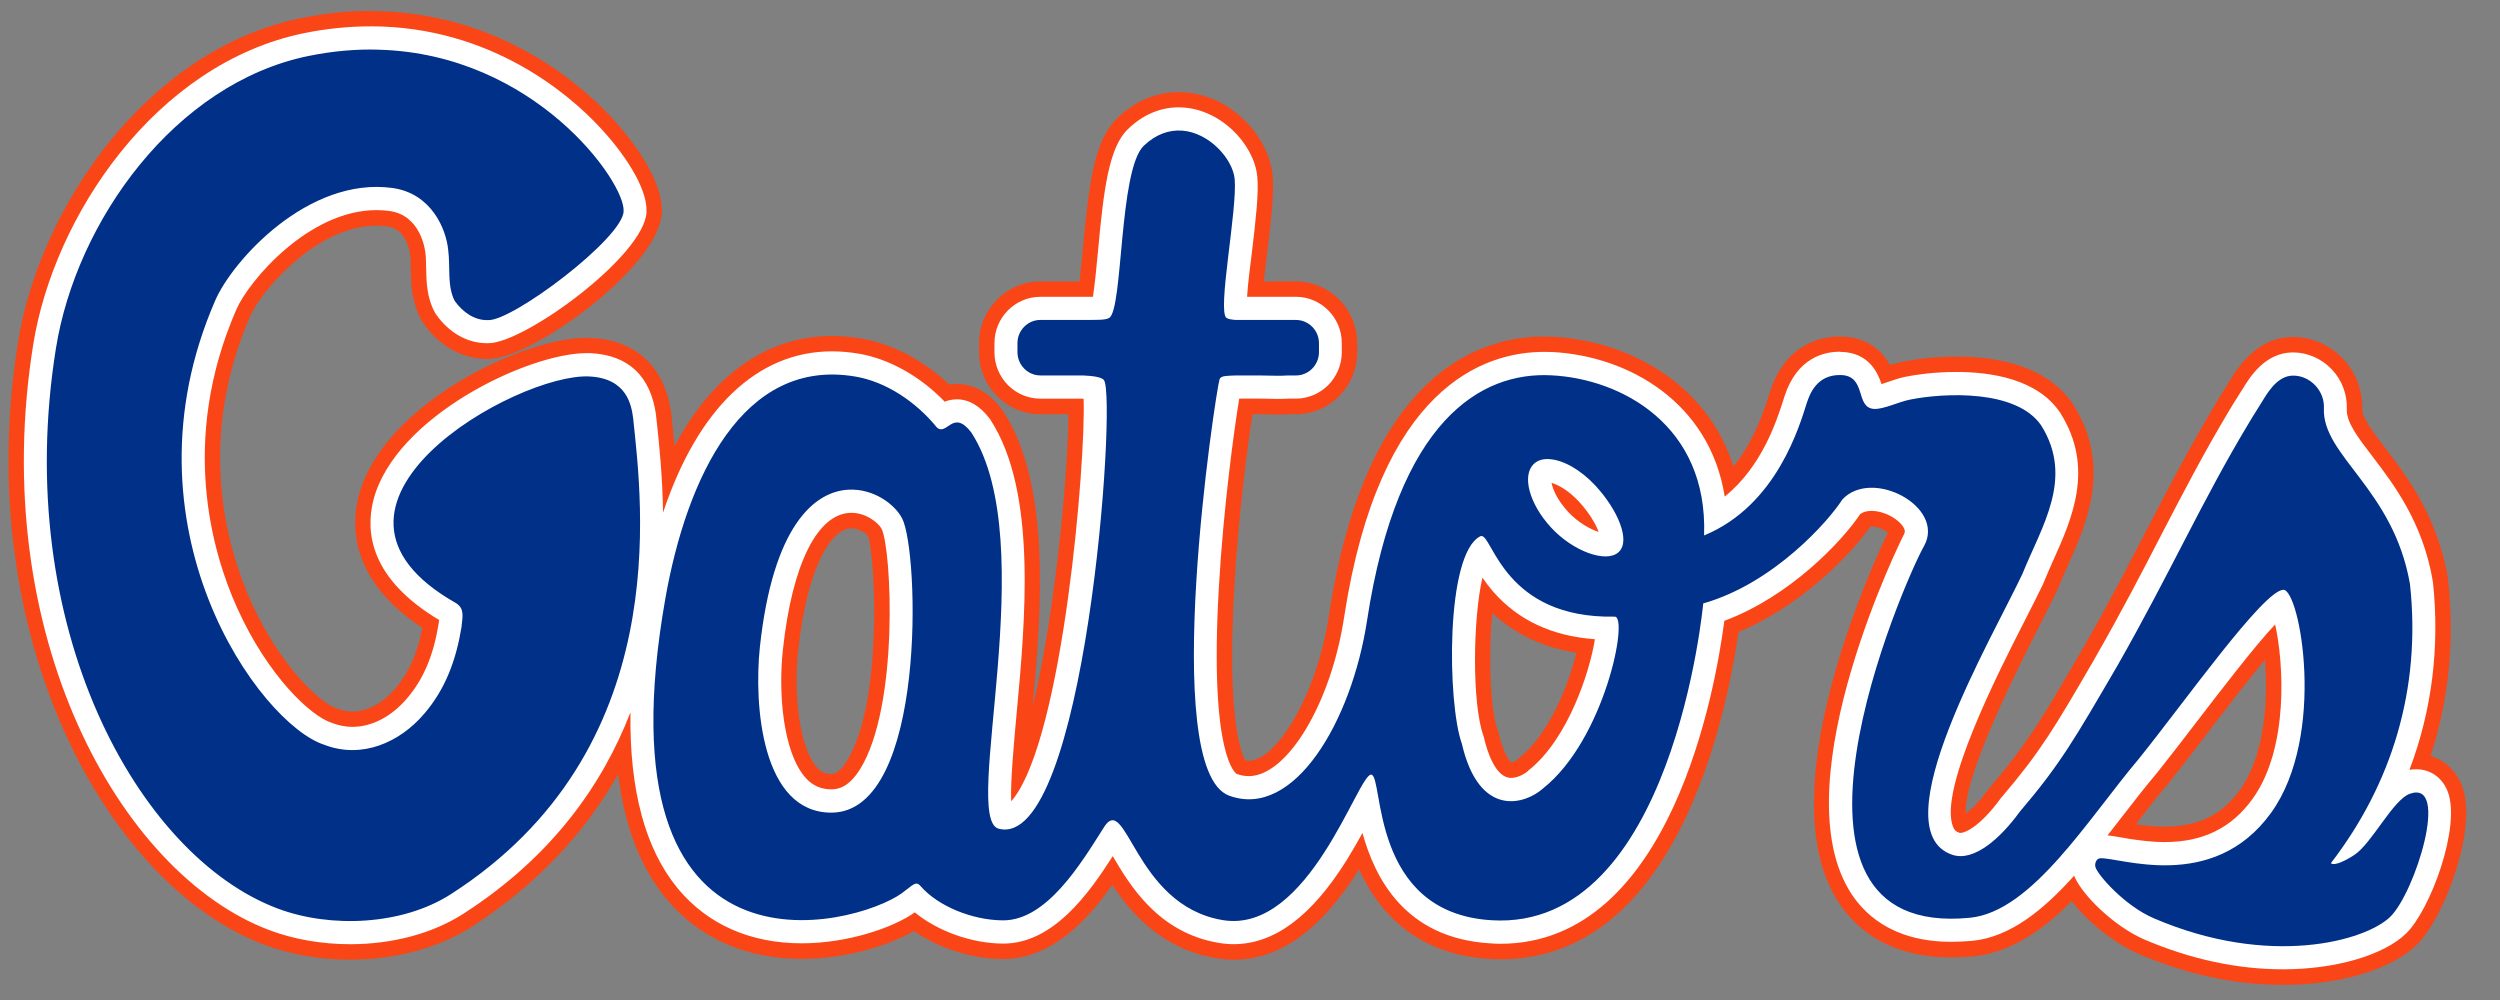 <svg height="28pt" viewBox="0 0 70 28" width="70pt" xmlns="http://www.w3.org/2000/svg"><rect x="0" y="0" width="70" height="28" fill="#808080" stroke="none"/><path d="m10.383.305c-.645 0-1.301.066-1.957.203-4.344.887-7.324 5.336-7.922 9.074-1.328 8.312 2.539 15.23 6.887 16.867.73.277 1.566.422 2.414.422 1.266 0 2.473-.328 3.398-.918 1.766-1.137 3.141-2.57 4.105-4.277.18 1.457.629 2.625 1.348 3.488.914 1.102 2.223 1.684 3.793 1.684 1.254 0 2.438-.375 3.141-.777.703.484 1.633.781 2.496.781 1.406 0 2.43-1.176 3.059-2.078.531.809 1.402 1.809 2.918 2.055.156.027.316.043.473.043 1.297 0 2.449-.828 3.52-2.535.695 1.547 1.938 2.41 3.645 2.512.105.008.207.012.309.012 4.902 0 6.312-6.707 6.668-9.164 1.688-.703 3.09-2.094 3.695-2.957h.027c.18 0 .359.094.461.172-.523 1.082-3.246 7.109-1.484 10.184.445.781 1.379 1.711 3.262 1.711.195 0 .406-.012.625-.031 1.117-.109 2.059-.852 2.742-1.547.445.578 1.199 1.188 1.879 1.48 1.344.578 2.699.867 4.043.867 1.594 0 3.023-.43 3.738-1.117.785-.766 1.727-3.309 1.266-4.465-.164-.414-.48-.707-.875-.828.512-1.574.676-3.23.488-4.93v-.027l-.004-.031v-.008c-.305-1.727-1.148-2.836-1.77-3.645-.312-.414-.637-.84-.629-1.051.02-.523-.176-1.047-.539-1.43-.367-.387-.875-.609-1.398-.609-1.027 0-1.562.887-1.773 1.223l-.035.059c-.148.23-.359.586-.359.586-.699 1.164-1.281 2.281-1.895 3.465l-.02.035c-.504.98-1.078 2.09-1.766 3.289l-.133.227c-1.047 1.801-1.438 2.477-2.496 3.715l-.02.023-.012.012-.012.016-.016.023c-.254.352-.477.562-.625.672-.043-.734.641-2.484 2.039-5.211l.016-.035c.199-.395.375-.734.5-1l.008-.02v-.004l.016-.031c.074-.188.16-.379.242-.566l.023-.051c.531-1.18 1.254-2.793.172-4.523l-.016-.023-.004-.008c-.586-.867-1.711-1.324-3.258-1.324-.684 0-1.234.09-1.5.145-.129.023-.25.059-.359.094-.363-.641-.93-.793-1.375-.801h-.039c-.434 0-1.492.148-1.941 1.531l-.035.102c-.133.418-.406 1.285-.996 2.004-.746-2.359-2.988-3.523-5.047-3.629-.086-.004-.168-.008-.254-.008-1.805 0-4.984 1.012-6.023 7.793-.348 2.301-1.492 4.086-2.246 4.086-.031 0-.062-.004-.098-.012-.117-.203-.52-1.184-.309-4.809.121-2.133.387-4.082.508-4.883h.266c.152.004.305.008.441.008.117 0 .223-.004.32-.008h.188c.949 0 1.719-.777 1.719-1.73v-.258c0-.953-.77-1.73-1.719-1.73h-.895c.031-.281.066-.582.094-.812.105-.852.199-1.652.152-2.156-.105-1.105-1.215-2.332-2.633-2.332-.629 0-1.223.25-1.715.727-.645.617-.797 1.809-.969 3.699-.027.266-.059.598-.09.875h-1.098c-.945 0-1.715.777-1.715 1.73v.258c0 .953.77 1.73 1.715 1.73h.789c-.016 1.703-.371 5.574-1.004 8.188.25-2.672.523-6.191-.82-8.266l-.012-.02-.012-.016-.02-.027c-.445-.586-.926-.707-1.254-.707-.074 0-.148.004-.219.016-.715-.676-1.598-1.141-2.457-1.289-.277-.043-.555-.07-.824-.07-1.812 0-3.34 1.082-4.406 3.082-.023-.254-.051-.48-.07-.676l-.02-.207-.004-.031v-.004c-.18-1.293-.973-2.043-2.242-2.109-.043-.004-.09-.004-.137-.004-1.789 0-5.711 1.871-6.375 4.434-.211.816-.246 2.355 1.785 3.688-.141.723-.387 1.27-.766 1.707-.344.406-.781.637-1.195.637-.133 0-.266-.023-.402-.078l-.031-.012-.02-.004c-.422-.133-1.555-1.148-2.383-2.984-.664-1.477-1.551-4.48-.02-8.004.305-.695 1.848-2.523 3.531-2.523.105 0 .207.008.305.02.531.074.625.68.641.809.012.094.012.219.016.363.008.414.016.93.289 1.438l.02.035.023.039.023.035c.441.629 1.086.992 1.781.992h.012.027c1.223 0 4.781-2.578 4.855-4.094.039-1.012-1.004-2.234-1.453-2.715-.828-.879-3.141-2.93-6.699-2.93zm13.457 14.488c.211 0 .414.145.465.215.195.508.434 4.668-.594 6.301-.223.359-.371.359-.434.363-.176 0-.285-.055-.402-.184-.512-.574-.652-2.105-.527-3.258.254-2.375.934-3.438 1.492-3.438zm17.945 2.371c.633.594 1.422.965 2.355 1.113-.219.883-.754 2.277-1.613 2.957l-.027.023-.008.012c-.047.039-.141.082-.168.082-.059-.027-.23-.262-.348-.777l-.012-.039-.008-.027-.02-.059c-.211-.594-.266-2.105-.152-3.285zm21.633 1.309c.098 1.16-.016 2.699-.699 3.645-.504.699-1.168 1.027-2.109 1.027-.293 0-.574-.031-.805-.066.297-.387.602-.785.918-1.152.34-.426.742-.953 1.133-1.461l.012-.02c.441-.574 1.039-1.352 1.551-1.973zm0 0" fill="#fa4616"/><path d="m10.383.738c-.613 0-1.242.062-1.871.191-4.156.852-7.008 5.125-7.582 8.719-1.297 8.098 2.422 14.816 6.609 16.395.684.258 1.469.395 2.266.395 1.188 0 2.312-.301 3.168-.852 2.48-1.594 3.895-3.613 4.68-5.641-.031 2.18.414 3.836 1.332 4.941.832 1 2.027 1.527 3.465 1.527 1.281 0 2.559-.434 3.164-.867.633.523 1.586.871 2.473.875 1.395 0 2.387-1.379 3.07-2.449.477.812 1.273 2.148 2.973 2.43.137.023.273.035.406.035 1.141 0 2.18-.77 3.172-2.355.16-.258.309-.52.441-.758.344 1.242 1.18 2.949 3.578 3.09.094.008.188.012.281.012 4.789 0 6.031-7.176 6.273-9.043 1.836-.68 3.297-2.227 3.801-2.984.074-.062.184-.094.316-.094.379 0 .77.238.898.457.059.102.039.152.016.199-.039.062-3.371 6.77-1.566 9.914.391.684 1.211 1.496 2.891 1.496.184 0 .383-.012.586-.027 1.059-.105 1.988-.859 2.852-1.824.211.527 1.113 1.418 1.973 1.789 1.293.551 2.594.832 3.879.832 1.461 0 2.809-.391 3.441-1 .688-.668 1.551-3.016 1.164-3.988-.152-.383-.48-.613-.879-.613-.059 0-.125.004-.188.016.629-1.66.852-3.441.656-5.273l-.008-.02v-.02c-.281-1.621-1.09-2.684-1.68-3.457-.414-.539-.738-.965-.723-1.332.016-.406-.133-.812-.422-1.113-.285-.301-.68-.473-1.086-.473-.785 0-1.219.711-1.402 1.016-.02.027-.035.051-.047.07-.148.227-.352.57-.352.57-.699 1.168-1.281 2.289-1.898 3.477-.535 1.039-1.094 2.113-1.777 3.309l-.129.227c-1.062 1.828-1.465 2.512-2.547 3.781l-.02.02-.016.023c-.512.707-.949.961-1.125.961-.016 0-.023 0-.027-.004-.094-.031-.141-.074-.176-.164-.418-1.035 1.285-4.363 2.012-5.785.207-.406.383-.754.512-1.023l.004-.016.008-.016c.086-.211.18-.422.273-.633.516-1.148 1.16-2.578.199-4.109l-.004-.012-.008-.008c-.633-.941-1.93-1.137-2.902-1.137-.648 0-1.168.082-1.418.133-.176.035-.344.094-.504.148-.051.016-.113.039-.176.059-.098-.305-.352-.891-1.145-.902l-.023-.004h-.008c-.422 0-1.184.164-1.535 1.234l-.031.098c-.18.562-.594 1.879-1.648 2.723-.414-2.621-2.672-3.934-4.828-4.047-.074-.004-.152-.004-.23-.004-1.668 0-4.609.965-5.598 7.426-.367 2.414-1.59 4.453-2.672 4.453-.109 0-.219-.02-.336-.062-.008-.004-.777-.434-.5-5.215.129-2.266.43-4.438.57-5.293h.645c.148.004.297.008.43.008.113 0 .211-.004.305-.008h.203c.711 0 1.289-.582 1.289-1.301v-.254c0-.715-.578-1.297-1.289-1.297h-1.363c.023-.363.09-.898.141-1.293.098-.828.191-1.613.145-2.07-.086-.914-1.051-1.941-2.203-1.941-.516 0-1.008.211-1.418.609-.535.512-.68 1.688-.84 3.426-.039.418-.09.953-.141 1.27-.047 0-.086 0-.117 0h-1.355c-.707 0-1.285.582-1.285 1.297v.254c0 .719.578 1.301 1.285 1.301h1.176c.012 0 .023 0 .035.004.066 1.738-.574 9.43-1.973 11.207-.02.023-.039.047-.055.062-.023-.535.07-1.555.148-2.406.246-2.641.586-6.254-.727-8.273l-.012-.02-.016-.02c-.27-.355-.578-.535-.91-.535-.133 0-.25.027-.344.066-.68-.707-1.551-1.199-2.402-1.344-.254-.043-.508-.066-.754-.066-2.102 0-3.766 1.617-4.73 4.516-.016-1.012-.105-1.879-.172-2.5l-.023-.207v-.02c-.152-1.094-.766-1.68-1.828-1.738-.043 0-.082 0-.125 0-1.633 0-5.355 1.777-5.961 4.109-.23.902-.094 2.207 1.84 3.363-.004.027-.008.055-.012.078l-.004.035c-.148.895-.43 1.559-.895 2.094-.426.5-.98.785-1.52.785-.184 0-.367-.035-.547-.102l-.016-.008-.016-.004c-.582-.184-1.785-1.305-2.648-3.219-.695-1.543-1.621-4.684-.02-8.355.344-.793 2.02-2.781 3.922-2.781.121 0 .242.008.359.023.895.121 1.004 1.113 1.012 1.176.016.121.016.266.02.414.008.387.016.828.238 1.238l.016.035.023.031c.359.516.879.809 1.418.809h.023.027c1.008 0 4.363-2.445 4.426-3.668 0-.004 0-.008 0-.012.027-.691-.668-1.691-1.336-2.395-.789-.844-2.996-2.797-6.387-2.797zm33.059 12.781c.176.051.473.207.766.523.301.328.477.641.555.852-.234-.074-.574-.258-.859-.566-.309-.336-.43-.641-.461-.809zm-19.602.84c.398 0 .75.266.848.453.277.59.492 4.965-.609 6.73-.316.5-.605.559-.801.559-.297 0-.523-.102-.723-.324-.625-.703-.77-2.355-.633-3.594.258-2.395.973-3.824 1.918-3.824zm17.668 1.816c.086.125.188.258.301.391.699.801 1.652 1.246 2.848 1.332-.133.867-.738 2.785-1.852 3.668l-.027.027c-.105.09-.293.188-.469.188-.445 0-.676-.777-.754-1.109l-.008-.039-.012-.035c-.324-.906-.293-3.281-.027-4.422zm22.195 1.309c.242 1.066.391 3.469-.633 4.887-.586.812-1.387 1.207-2.457 1.207-.379 0-.727-.051-.992-.09-.078-.016-.156-.027-.227-.039-.141-.023-.27-.047-.383-.059.148-.188.293-.375.438-.562.324-.418.629-.812.938-1.176.332-.414.719-.918 1.129-1.453.637-.828 1.602-2.094 2.188-2.715zm0 0" fill="#fff"/><path d="m10.613 1.391c-.621-.02-1.281.035-1.973.176-3.734.762-6.504 4.621-7.074 8.188-1.25 7.793 2.297 14.207 6.199 15.68 1.496.566 3.512.469 4.859-.398 6.273-4.027 5.352-10.941 5.105-13.32-.047-.359-.164-1.121-1.223-1.176-2.023-.109-8.594 3.602-3.734 6.348.227.148.188.344.148.684-.148.895-.445 1.723-1.047 2.418-.676.793-1.734 1.266-2.781.867-1.824-.574-5.824-6.125-3.062-12.453.484-1.109 2.598-3.465 4.961-3.141 1.074.148 1.5 1.129 1.559 1.738.062.469-.035 1.016.184 1.426.211.297.543.547.926.535.676.047 3.801-2.309 3.801-3.055.043-.816-2.496-4.395-6.848-4.516zm22.477 2.266c-.348-.023-.719.094-1.066.426-.699.676-.574 4.598-.969 4.82-.109.062-.324.051-.57.055h-1.355c-.352 0-.641.293-.641.648v.254c0 .359.289.652.641.652h1.188c.301.012.539.051.594.133.363.535-.535 13.184-2.949 12.559-1.062-.277 1.238-8-.766-11.094-.512-.672-.68.102-.961-.137-.582-.719-1.426-1.285-2.289-1.43-3.152-.535-4.719 2.836-5.316 6.207-1.973 11.168 5.332 9.188 6.617 8.262.316-.23.395-.359.527-.203.484.562 1.449.957 2.309.961 1.227.004 2.188-1.602 2.801-2.566.656-1.133.848 2.145 3.352 2.559 2.41.398 3.789-4.098 4.156-4.074.359.023-.055 3.875 3.375 4.078 5.078.305 5.922-8.871 5.922-8.871 2-.57 3.535-2.34 3.895-2.91.828-.895 2.895.203 2.289 1.301-.555.969-4.93 11.023 1.285 10.41 1.738-.172 3.305-2.766 4.73-4.453 1.281-1.59 3.484-4.711 4.043-4.73.465-.016 1.219 4.078-.34 6.242-1.637 2.273-4.297 1.223-4.797 1.277-.094.012-.148.133-.125.238.051.211.809 1.086 1.637 1.441 3.227 1.387 5.914.641 6.617-.039.699-.676 1.684-3.844.555-3.449-.473.164-1.066 1.391-1.559 1.715-.219.145-.555.32-.656.23 1.699-2.207 2.535-4.875 2.215-7.816-.465-2.672-2.469-3.594-2.41-4.926.023-.477-.375-.91-.863-.91-.48 0-.77.578-.91.797-.141.215-.34.551-.34.551-1.293 2.148-2.191 4.18-3.668 6.773-1.188 2.035-1.582 2.738-2.746 4.105-.516.711-1.266 1.398-1.879 1.191-2.051-.695 1.164-6.152 1.965-7.867.543-1.34 1.449-2.676.527-4.152-.691-1.016-2.711-.918-3.668-.727-.324.062-.738.273-1.008.262-.547-.023-.199-.938-.945-.949-.668-.012-.863.539-.945.785-.195.605-.828 2.863-2.875 3.707.113-3.09-2.32-4.387-4.277-4.484-1.957-.102-4.297 1.227-5.16 6.867-.43 2.816-2.043 5.574-3.863 4.902-1.988-.738-.371-11.355-.266-11.66.039-.109.246-.094.457-.105h.688c.289.004.566.016.766 0h.227c.355 0 .645-.293.645-.652v-.254c0-.355-.289-.648-.645-.648h-1.68c-.117-.008-.211-.023-.262-.055-.27-.172.305-3.023.227-3.895-.059-.562-.711-1.297-1.477-1.352zm10.293 9.199c.379.02.875.293 1.293.746.613.664.992 1.531.648 1.855s-1.285-.023-1.895-.688c-.609-.66-.824-1.457-.48-1.781.109-.102.258-.145.434-.133zm-19.613.855c.672-.031 1.27.387 1.488.801.48.906.699 8.227-1.973 8.242-1.961.008-2.18-3.016-2.008-4.641.363-3.363 1.512-4.359 2.492-4.402zm17.711 1.297c.316-.004.652 2.316 3.73 2.258.402-.008-.281 3.445-2.008 4.812-.492.441-1.785.852-2.273-1.262-.402-1.113-.465-5.312.52-5.801.012-.004.023-.008.031-.008zm0 0" fill="#003087"/></svg>